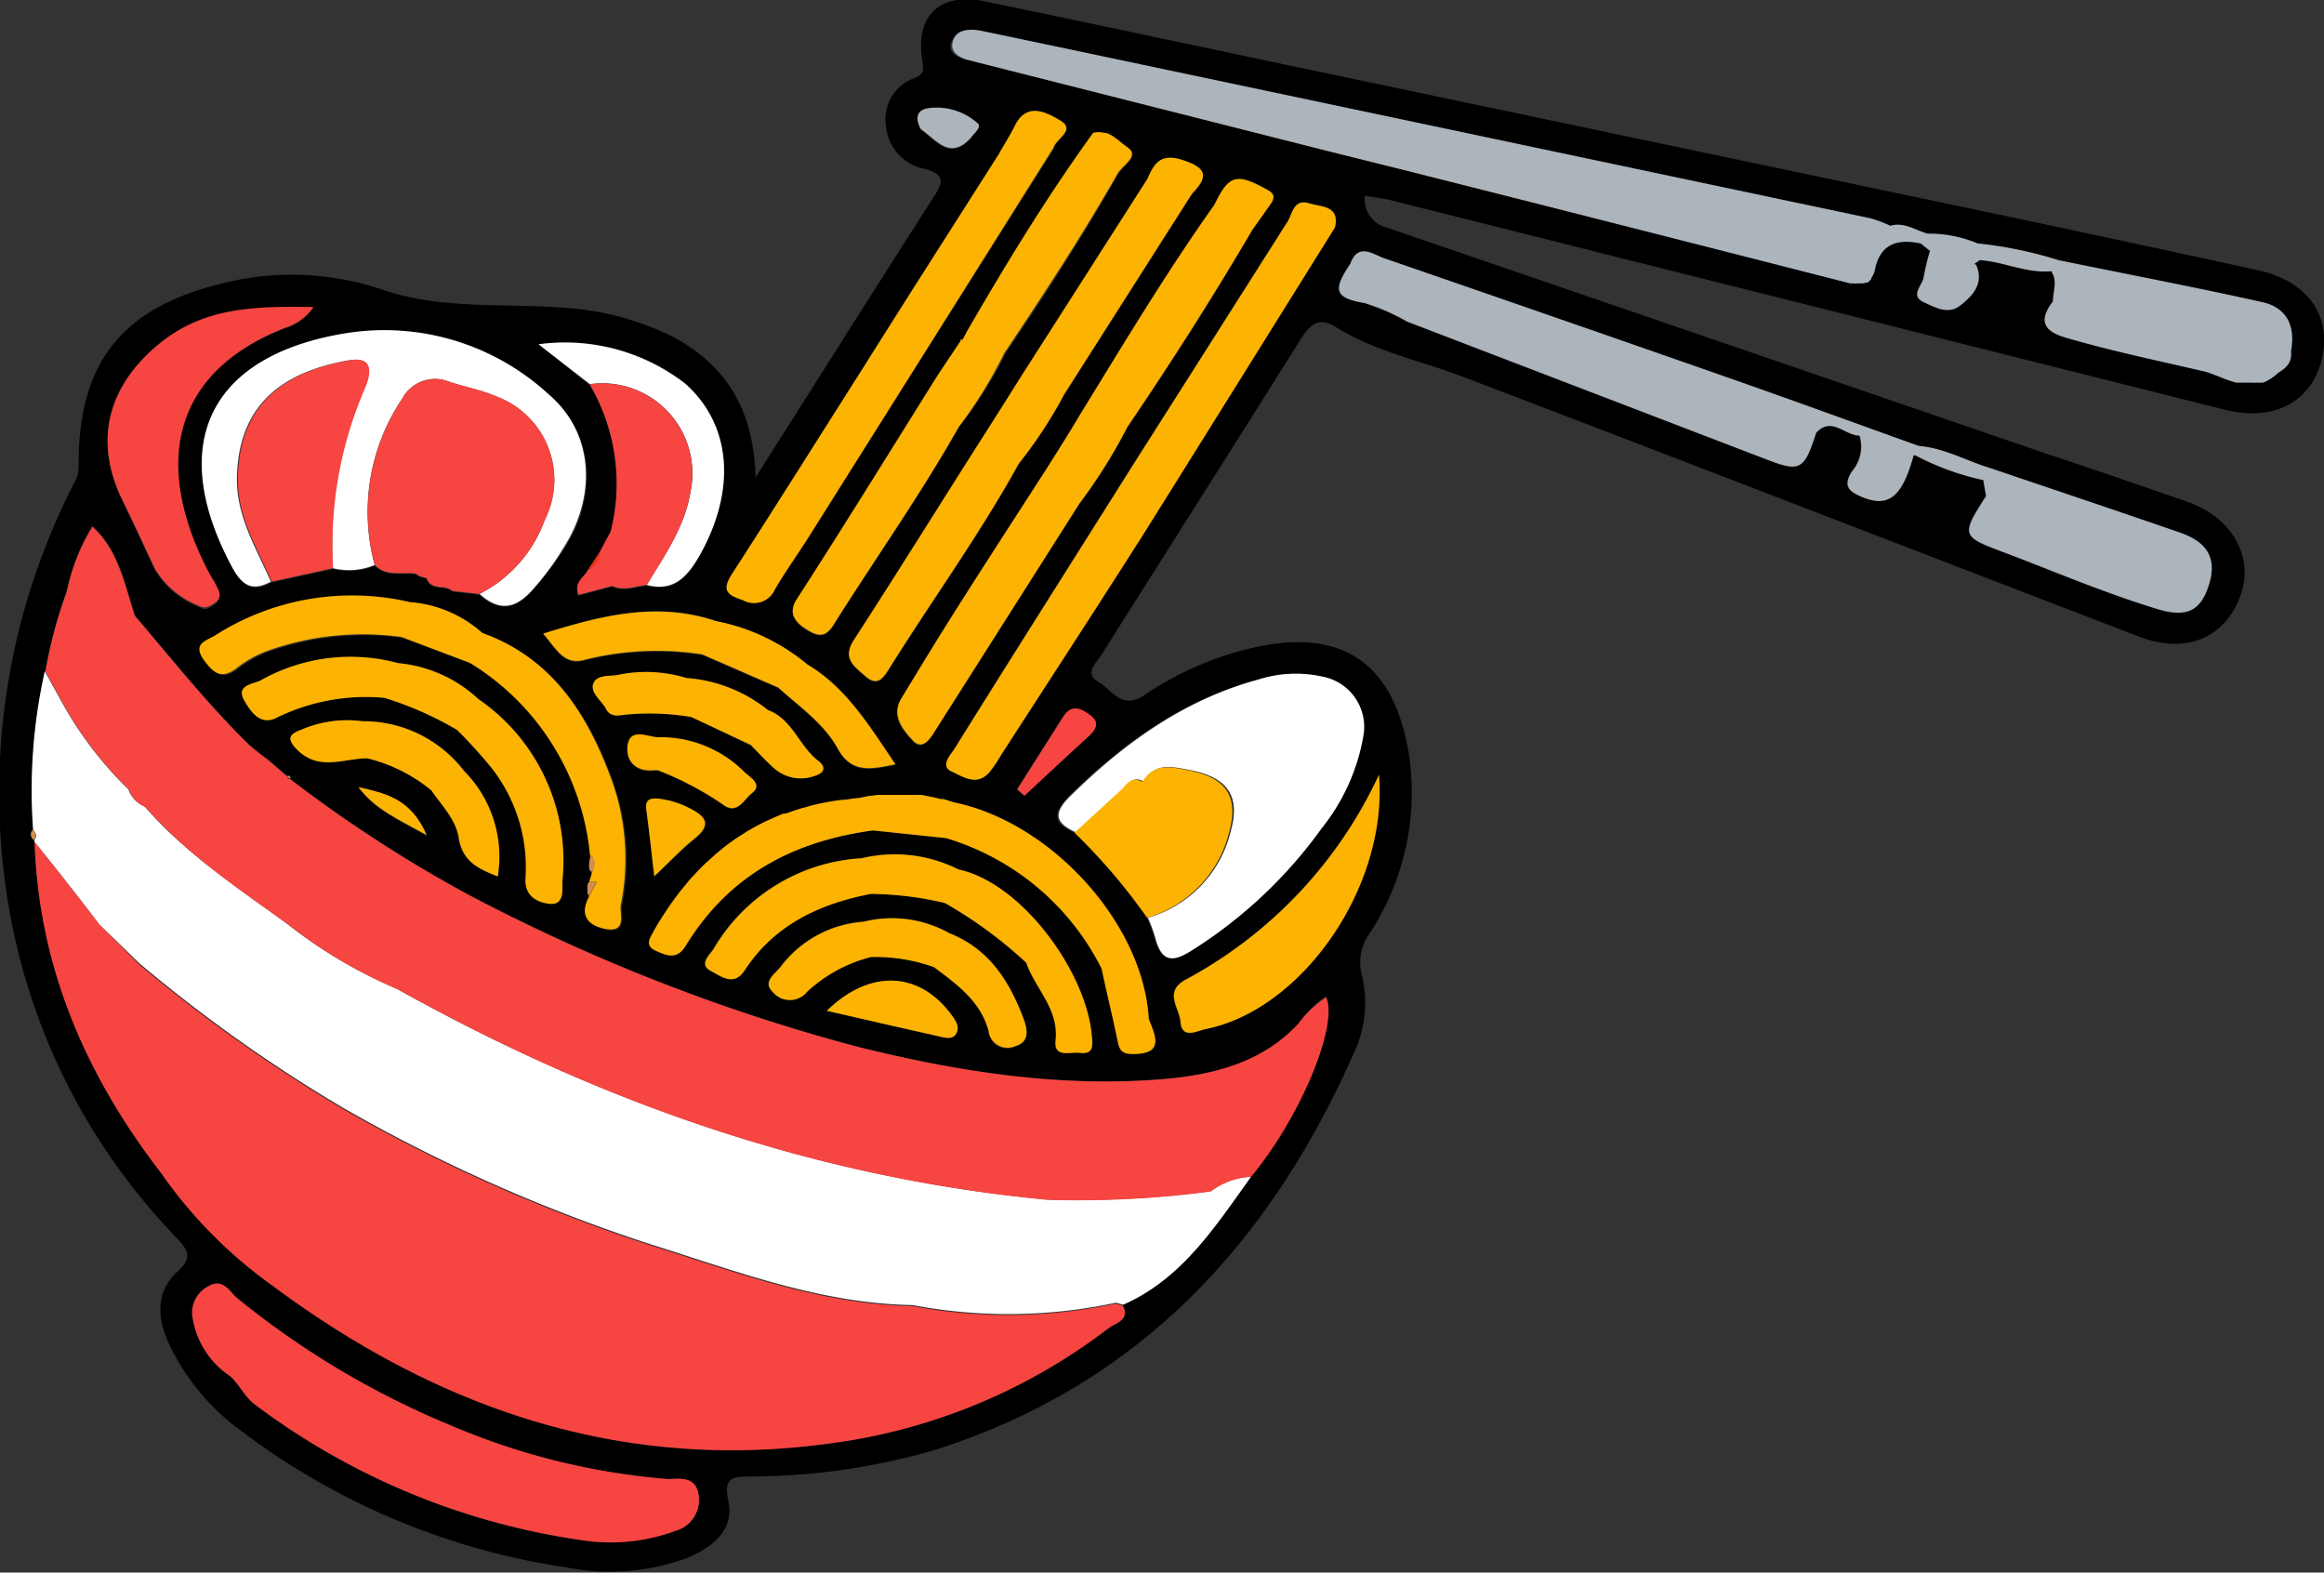 <svg id="Livello_1" data-name="Livello 1" xmlns="http://www.w3.org/2000/svg" viewBox="0 0 145.34 98.34"><rect x="0" y="0" width="145.34" height="98.34" fill="#333333" stroke="none"/><defs><style>.cls-1{fill:#691003;}.cls-2{fill:#f74542;}.cls-3{fill:#fff;}.cls-4{fill:#edab00;}.cls-5{fill:#fdb301;}.cls-6{fill:#acb4bc;}.cls-7{fill:#d08e55;}.cls-8{fill:#f43412;}</style></defs><title>ramen</title><path class="cls-1" d="M924.49,546.3a1.09,1.09,0,0,0,.09.23h0A.62.62,0,0,1,924.49,546.3Zm.29-1.25h0l-.08,0Z" transform="translate(-887.76 -490.47)"/><path d="M1027.87,527.73c.89-2.43-.52-4.92-3.36-5.9s-5.76-2-8.63-2.94q-20.68-7.1-41.37-14.18a1.82,1.82,0,0,1-1.39-2c.6.1,1.13.16,1.65.29l52.13,13.09c3.08.78,5.47-.51,6.08-3.24s-1-4.82-4-5.48q-7.82-1.71-15.63-3.36l-44.73-9.4c-6.43-1.35-12.86-2.73-19.3-4.06-2.78-.57-4.34.91-3.88,3.69.09.58.14.85-.47,1.11a2.71,2.71,0,0,0-1.81,2.94,3,3,0,0,0,2.43,2.74c1.07.3,1.27.66.64,1.64-3.65,5.69-7.26,11.42-11.22,17.66-.11-4.27-1.85-7-5.11-8.77a17.72,17.72,0,0,0-7.15-1.86c-3.7-.27-7.44.12-11.06-1.11a17.69,17.69,0,0,0-10.07-.39c-6.27,1.53-9,5-8.94,11.45a2,2,0,0,1-.27,1,42.38,42.38,0,0,0-4.32,25.1,39.26,39.26,0,0,0,10.67,22.08c.73.79,1.12,1.24.08,2.18-1.35,1.23-1.25,2.91-.52,4.48a14.3,14.3,0,0,0,4.66,5.56,44.46,44.46,0,0,0,20.23,8.44,14,14,0,0,0,7.52-.59c1.57-.66,3-1.75,2.57-3.61-.32-1.53.41-1.46,1.37-1.49a41.33,41.33,0,0,0,11.59-1.67c12.72-4.05,20.89-12.89,26.16-24.79a7.3,7.3,0,0,0,.5-4.91,3.14,3.14,0,0,1,.5-2.6,16.05,16.05,0,0,0,2.48-11c-.9-6-4.3-8.24-10.17-6.76a20.37,20.37,0,0,0-6.43,2.88c-1.4.94-2-.35-2.88-.86s-.07-1.2.24-1.7c4.14-6.56,8.31-13.11,12.43-19.69.58-.92,1.15-1.44,2.19-.79,2.46,1.54,5.29,2.1,7.94,3.11,14.09,5.37,28.14,10.82,42.21,16.22C1024.4,531.43,1026.9,530.4,1027.87,527.73ZM947.29,493c.34-.81,1.08-.69,1.76-.55,4.42.92,8.84,1.86,13.26,2.79l42.37,8.94a8,8,0,0,1,1.2.46c.86-.26,1.56.28,2.33.49a7.78,7.78,0,0,1,3.12.61,25.9,25.9,0,0,1,5.08,1.05c4.24.87,8.5,1.68,12.72,2.62,1.55.34,2.1,1.51,1.81,3.06.18.65-.22,1-.7,1.28a3,3,0,0,1-.52.4l-.1.06-.16.09-.19.07-.11,0-.12,0-.22,0a.69.69,0,0,1-.2,0h-.19l-.29,0-.28,0h-.1l-.15,0-.36-.11-.29-.1-.41-.16-.46-.18-.2-.07-.19-.06c-2.76-.65-5.55-1.22-8.28-2-1.09-.3-2.59-.69-1.27-2.4,0-.63.31-1.29-.11-1.89-1.55.15-3-.61-4.47-.69l-.38.26a.14.14,0,0,1,.17.08c.47,1.15-.23,1.88-1,2.49s-1.6.11-2.29-.2c-.9-.41-.06-1.06,0-1.59a15.26,15.26,0,0,1,.39-1.62l-.57-.46c-1.53-.33-2.62.06-2.9,1.78h0a1.5,1.5,0,0,1-.2.38l0,.07-.08.09,0,0a.83.83,0,0,1-.16.12l-.09,0-.13.05-.13,0h-.21a1.5,1.5,0,0,1-.35,0l-.17,0q-14.08-3.6-28.2-7.16l-4.26-1.06-22.83-5.78C947.48,494.06,947,493.69,947.29,493Zm2.34,45.74c-.79.9-1.67.26-2.37-.06s-.09-1,.16-1.36c3.28-5.26,6.59-10.49,9.9-15.74h0l1.36-2.16q4.77-7.5,9.53-15c.4-.53.38-1.59,1.46-1.25.75.23,1.88.13,1.58,1.49-4,6.41-8,12.83-12,19.22-2.91,4.62-5.89,9.19-8.85,13.77A8.17,8.17,0,0,1,949.63,538.77ZM955.25,522q-4.57,7.2-9.14,14.39c-.32.5-.76,1-1.29.42s-1.38-1.5-.72-2.6c1.15-1.9,2.31-3.8,3.5-5.68,1.85-2.92,3.74-5.82,5.61-8.73.68-1.07,1.36-2.15,2-3.23,2.75-4.47,5.46-9,8.48-13.25.89-1.84,1.36-2,3.19-1,.51.26.65.48.34.93s-.78,1.1-1.16,1.64c-2.45,4.22-5.07,8.32-7.82,12.35A33,33,0,0,1,955.25,522Zm-3.79-2.47c-2.46,4.46-5.46,8.57-8.15,12.89-.37.58-.73,1-1.44.37s-1.46-1.1-.7-2.27c2.8-4.32,5.51-8.69,8.26-13,.7-1.1,1.4-2.2,2.09-3.31l8-12.51c.43-1,.84-1.62,2.22-1.17,1.55.51,1.57,1.06.57,2.09l-8,12.56A28,28,0,0,1,951.46,519.48Zm-.86-6.84a27.44,27.44,0,0,1-2.88,4.52c-2.4,4.26-5.24,8.25-7.84,12.39-.51.82-1,.7-1.67.28s-1.22-1-.61-1.91c3-4.65,5.88-9.32,8.81-14l1.42-2.13,0-.11H948l.25-.47c2.46-4.25,5-8.42,7.9-12.43l0,0a1.24,1.24,0,0,1,.69,0l.14,0a2.3,2.3,0,0,1,.57.32l.19.14.2.17,0,0,.17.13.16.12c.85.55-.28,1.12-.59,1.67C955.5,505.24,953.07,509,950.6,512.64Zm3.08-12.93L938.43,523.9c-.72,1.15-1.52,2.25-2.21,3.43a1.42,1.42,0,0,1-2,.67c-1-.32-1.34-.62-.68-1.64,2.79-4.32,5.52-8.67,8.27-13,1-1.59,2-3.17,3-4.75l5.4-8.48c.33-.59.7-1.16,1-1.76.74-1.56,2-.87,2.81-.39C955.14,498.58,953.85,499.12,953.68,499.71Zm-5.18-.66c-1.32,1.49-2.18.16-3.15-.51-.31-.55-.34-1.14.37-1.29a3.83,3.83,0,0,1,3.16.91C949.19,498.4,948.7,498.78,948.5,499.05Zm-16,30.21a12.65,12.65,0,0,1,5.76,2.72c2.42,1.48,3.83,3.8,5.51,6.28-1.63.34-2.77.55-3.62-1s-2.39-2.61-3.71-3.8l-4.75-2.07a18.54,18.54,0,0,0-7.34.33c-1.32.39-1.8-.7-2.61-1.63C925.39,528.91,928.85,528.07,932.49,529.26Zm-7.89,16.38c.07-.2.13-.4.18-.59l-.07-.06a.63.63,0,0,1-.11-.13.16.16,0,0,1,0-.07l0-.08a.37.37,0,0,1,0-.18.59.59,0,0,1,0-.13,1.46,1.46,0,0,1,.05-.2c0-.08,0-.15.08-.22a15.87,15.87,0,0,0-7.53-12.06l-4.27-1.61a17.77,17.77,0,0,0-8.21.81,7.15,7.15,0,0,0-2.07,1.12c-1,.79-1.51.28-2.09-.51-.69-1,.14-1.17.68-1.49a15.93,15.93,0,0,1,12.22-2.11,7.63,7.63,0,0,1,4.53,1.93c4.36,1.56,6.58,5.09,8.06,9.12a14.5,14.5,0,0,1,.6,7.89c-.1.53.38,1.76-1,1.48-1.16-.24-1.57-.91-1-2a1.09,1.09,0,0,1-.09-.23.59.59,0,0,1,0-.13.38.38,0,0,1,0-.15.22.22,0,0,1,0-.08.78.78,0,0,1,0-.14h0A1,1,0,0,1,924.6,545.64Zm-9.87-5.79a10,10,0,0,0-4-2c-1.47,0-3,.82-4.37-.52-.7-.69-.52-1,.25-1.27a7.17,7.17,0,0,1,3.8-.53,7.94,7.94,0,0,1,6.37,3.11,7.6,7.6,0,0,1,2.06,6.59c-1.19-.48-2.19-.92-2.43-2.39C916.28,541.71,915.37,540.83,914.73,539.85Zm-.29,2.84c-1.79-1-3.25-1.63-4.26-3C911.8,540.07,913.45,540.37,914.44,542.69Zm4-4.3a29.12,29.12,0,0,0-2.12-2.33,21.47,21.47,0,0,0-4.53-2,12.66,12.66,0,0,0-6.66,1.2c-1.07.6-1.67-.28-2.09-1-.6-1,.52-1.05,1-1.29a11.44,11.44,0,0,1,8.61-1.08,8.47,8.47,0,0,1,5,2.24,12.26,12.26,0,0,1,5.27,11.31c0,.56.15,1.51-.7,1.45s-1.71-.44-1.61-1.63A10.12,10.12,0,0,0,918.46,538.39Zm9.72,2.72c-.09-.64.23-.75.75-.7a5.63,5.63,0,0,1,2.11.68c.92.51,1.14,1,.19,1.79s-1.59,1.48-2.55,2.38C928.5,543.76,928.36,542.43,928.18,541.11Zm.7-2.48h-.19c-1.2.13-1.84-.63-1.67-1.61s1.13-.54,1.8-.45a7.42,7.42,0,0,1,5.52,2.2c.31.29,1.16.73.44,1.29-.49.37-.92,1.41-1.84.68A20.11,20.11,0,0,0,928.88,538.63Zm5.81-1.6L931,535.31a15.63,15.63,0,0,0-4.21-.14c-.43.07-.89.11-1.13-.37s-1-1-.8-1.57,1-.47,1.47-.54a8.6,8.6,0,0,1,4.36.18,9.19,9.19,0,0,1,5.09,2c1.55.57,1.95,2.27,3.17,3.19.52.4.24.73-.3.88a2.52,2.52,0,0,1-2.57-.53C935.62,538,935.17,537.51,934.69,537Zm-4-22.56c2.85,2.6,3.12,6.64.82,10.71-.75,1.33-1.58,2.31-3.29,1.87-.72.07-1.43.4-2.16.06l-2.12.56c-.3-.83.37-1.09.58-1.54h0l.76-1.16.68-1.26a12.26,12.26,0,0,0-1.31-9.21L921.44,512A12.27,12.27,0,0,1,930.68,514.47Zm-21.12-3.18a15.15,15.15,0,0,1,12.56,3.83c2.59,2.2,3,5.69,1.39,8.83a17.86,17.86,0,0,1-2.37,3.31c-1.1,1.29-2.13,1.48-3.39.35l-1.7-.19c-.45-.43-1.34,0-1.61-.8l-.41-.12-.3-.17c-.86-.11-1.81.21-2.53-.53a4.18,4.18,0,0,1-2.61.2l-3.83.84c-1.16.63-1.79.27-2.43-.91C898.2,518.24,900.91,512.65,909.56,511.29Zm-12,.77c2.81-2.38,6-2.45,9.76-2.39a3.31,3.31,0,0,1-1.76,1.29c-7.09,2.77-8.28,8.53-4.85,15.19.17.33.39.64.56,1s.34.7,0,1-.66.46-1,.26a5.59,5.59,0,0,1-2.81-2.33c-.68-1.45-1.35-2.91-2.06-4.36C893.61,518,894.48,514.71,897.59,512.06ZM930,586.2a11.65,11.65,0,0,1-5.87.58,44.43,44.43,0,0,1-20.4-8.46c-.68-.5-1-1.28-1.57-1.79a5.4,5.4,0,0,1-2.34-3.57,1.84,1.84,0,0,1,.88-2c.93-.6,1.32.13,1.82.63a53.56,53.56,0,0,0,13.53,8.06,43.21,43.21,0,0,0,13.47,3.31c.71,0,1.75-.23,1.93,1A2,2,0,0,1,930,586.2Zm40.67-33.45c.79,1.88-1.67,7.72-4.71,11.31-2.24,3.11-4.32,6.39-8,8,.53,1-.45,1.14-.88,1.47a36.34,36.34,0,0,1-17.3,7.18c-13.06,1.83-24.58-2.13-34.94-9.83a29,29,0,0,1-7-7.07c-4.72-6.12-7.66-12.91-7.91-20.73V543a.41.41,0,0,1-.08-.63,34.09,34.09,0,0,1,.73-9.92,29.26,29.26,0,0,1,1.34-5,12.71,12.71,0,0,1,1.6-4.06.61.61,0,0,0-.05-.12.62.62,0,0,1,.09.12c1.64,1.49,2,3.61,2.65,5.57,2.35,2.76,4.6,5.59,7.19,8.12l.59.48.57.43,1.22,1.05h.15l0,.15a84,84,0,0,0,11.26,7.29,116.15,116.15,0,0,0,24.15,9.43c6.45,1.61,13,2.63,19.65,2,3-.31,5.83-1.1,8-3.43A6.64,6.64,0,0,1,970.7,552.75Zm-24.53-1.81a10.78,10.78,0,0,0-3.94-.63,9.15,9.15,0,0,0-4,2.18,1.38,1.38,0,0,1-2.14,0c-.66-.63.14-1.12.47-1.54a7.13,7.13,0,0,1,5.21-2.85,7.35,7.35,0,0,1,5.37.72c2.52,1,3.79,3.06,4.67,5.44.24.63.38,1.41-.53,1.67a1.18,1.18,0,0,1-1.67-.93C949.1,553.09,947.62,552,946.17,550.94Zm1.39,4.17c-.23.43-.78.23-1.2.14-2.2-.49-4.4-1-6.89-1.57,2.7-2.63,5.71-2.44,7.69.11C947.48,554.21,947.82,554.65,947.56,555.11Zm4.38-4.44a27.33,27.33,0,0,0-5.08-3.73,20.83,20.83,0,0,0-4.65-.57c-3.2.63-6,1.92-7.87,4.77-.68,1.05-1.48.38-2.1.06-.81-.41-.11-1,.14-1.37a11.49,11.49,0,0,1,9.27-5.69,8.86,8.86,0,0,1,6.05.7h0c3.94.83,8,6.39,8.34,10.38.05.59.13,1.21-.75,1.09-.58-.08-1.64.35-1.52-.77C954,553.56,952.5,552.31,951.94,550.67Zm11.23,4.15c-.58.12-1.49.67-1.58-.47-.06-.84-1.06-1.84.29-2.6A27.82,27.82,0,0,0,974,538.92C974.57,545.94,969.19,553.61,963.17,554.82Zm-8.59-14.52c3.4-3.35,7.17-6.07,11.84-7.33a7.66,7.66,0,0,1,4-.16,3.2,3.2,0,0,1,2.51,3.73,12.66,12.66,0,0,1-2.53,5.71,29,29,0,0,1-8,7.57c-1.24.81-2,.94-2.43-.75a10.33,10.33,0,0,0-.45-1.21,37.2,37.2,0,0,0-4.54-5.32C953.74,542,953.46,541.41,954.58,540.3Zm-.32-5c.54-.84,1.13-.53,1.72-.09s.32.89-.15,1.32c-1.34,1.21-2.66,2.46-4,3.7l-.45-.4Zm5.35,18.93c.46,1.1.94,2.17-1,2.15-.68,0-.81-.28-.92-.83-.31-1.51-.68-3-1-4.51a16,16,0,0,0-9.73-8.16l-4.57-.48c-5,.68-9,2.8-11.7,7.2-.55.91-1.19.64-1.89.32s-.35-.8-.12-1.22.54-.91.83-1.34l.22-.33,0,0,.29-.4.29-.39.3-.36.29-.36.5-.54.26-.27c.12-.12.23-.23.35-.33l.35-.32.27-.24.45-.37.3-.23.3-.21c.13-.1.26-.18.4-.27l.29-.18a1.37,1.37,0,0,1,.2-.13l.3-.17c.16-.09.32-.18.49-.26l.22-.12.55-.25.19-.08a4.71,4.71,0,0,1,.52-.21l.12,0,.54-.19.41-.13.38-.1.23-.07a17.23,17.23,0,0,1,1.82-.35c.32,0,.66-.09,1-.12s.52-.1.78-.13l.6-.07.3,0,.49,0h.37l.43,0,.43,0,.3,0,.39,0,.35.07h0l.35.07a4.21,4.21,0,0,1,.48.12l.19,0a1.39,1.39,0,0,1,.19.06l.45.14C953.54,541.94,959.28,548.3,959.61,554.23Zm63.19-25.64c-3.32-1-6.49-2.36-9.71-3.58-2.69-1-2.68-1.07-1.12-3.52l-.17-1a16.61,16.61,0,0,1-4.26-1.55l-.1,0c-.72,2.62-1.57,3.29-3.22,2.61-.81-.34-1.23-.68-.63-1.61a2.37,2.37,0,0,0,.47-2.23c-.92,0-1.75-1.23-2.72-.17-.74,2.31-1,2.47-3.07,1.67l-22.51-8.63a13,13,0,0,0-2.66-1.16c-1.87-.32-2-.8-.89-2.45.5-1.37,1.45-.57,2.14-.34Q985,510.3,995.58,514c4.07,1.42,8.13,2.91,12.19,4.36,1.6.13,3,.95,4.48,1.39,3.93,1.33,7.85,2.65,11.77,4,1.34.46,2.32,1.21,2,2.85C1025.54,528.61,1024.64,529.12,1022.8,528.59Z" transform="translate(-887.76 -490.47)"/><path class="cls-2" d="M957.07,573.54a36.34,36.34,0,0,1-17.3,7.18c-13.06,1.83-24.58-2.13-34.94-9.83a29,29,0,0,1-7-7.07c-4.72-6.12-7.66-12.91-7.91-20.73q2.05,2.6,4.09,5.21l2.46,2.49a94.23,94.23,0,0,0,12.69,9h0a102,102,0,0,0,19.29,8.56c5.34,1.68,10.62,3.7,16.35,3.79h0a32.1,32.1,0,0,0,12.73-.15l.44.13C958.48,573,957.5,573.21,957.07,573.54Z" transform="translate(-887.76 -490.47)"/><path class="cls-2" d="M930,586.2a11.65,11.65,0,0,1-5.87.58,44.43,44.43,0,0,1-20.4-8.46c-.68-.5-1-1.28-1.57-1.79a5.4,5.4,0,0,1-2.34-3.57,1.84,1.84,0,0,1,.88-2c.93-.6,1.32.13,1.82.63a53.56,53.56,0,0,0,13.53,8.06,43.21,43.21,0,0,0,13.47,3.31c.71,0,1.75-.23,1.93,1A2,2,0,0,1,930,586.2Z" transform="translate(-887.76 -490.47)"/><path class="cls-3" d="M970.43,542.25a29,29,0,0,1-8,7.57c-1.24.81-2,.94-2.43-.75a10.33,10.33,0,0,0-.45-1.21,7.44,7.44,0,0,0,5.19-5.45c.6-2.15-.21-3.3-2.44-3.76-1.11-.2-2.26-.58-3,.67l-.05,0c-.57-.3-.89.06-1.2.45l-3,2.75c-1.22-.56-1.5-1.13-.38-2.24,3.4-3.35,7.17-6.07,11.84-7.33a7.66,7.66,0,0,1,4-.16,3.2,3.2,0,0,1,2.51,3.73A12.66,12.66,0,0,1,970.43,542.25Z" transform="translate(-887.76 -490.47)"/><path class="cls-3" d="M921.14,527.26c-1.1,1.29-2.13,1.48-3.39.35a8.35,8.35,0,0,0,4.07-4.62,5.56,5.56,0,0,0-3-7.72c-1-.43-2-.6-3-.94a2.32,2.32,0,0,0-2.9,1.06,12.68,12.68,0,0,0-1.73,10.41,4.18,4.18,0,0,1-2.61.2,24.67,24.67,0,0,1,2-11.37c.44-1,.38-1.86-1-1.63-3.84.68-6.86,2.5-7,7.23-.08,2.48,1.19,4.49,2.12,6.61-1.16.63-1.79.27-2.43-.91-4.13-7.69-1.42-13.28,7.23-14.64a15.15,15.15,0,0,1,12.56,3.83c2.59,2.2,3,5.69,1.39,8.83A17.86,17.86,0,0,1,921.14,527.26Z" transform="translate(-887.76 -490.47)"/><path class="cls-4" d="M1005,507.52h0l-.12-.11Z" transform="translate(-887.76 -490.47)"/><path class="cls-2" d="M917.75,527.61l-1.7-.19c-.45-.43-1.34,0-1.61-.8l-.41-.12-.3-.17c-.86-.11-1.81.21-2.53-.53a12.68,12.68,0,0,1,1.73-10.41,2.32,2.32,0,0,1,2.9-1.06c1,.34,2,.51,3,.94a5.56,5.56,0,0,1,3,7.72A8.35,8.35,0,0,1,917.75,527.61Z" transform="translate(-887.76 -490.47)"/><path class="cls-2" d="M901.26,528.11c-.3.23-.66.46-1,.26a5.59,5.59,0,0,1-2.81-2.33c-.68-1.45-1.35-2.91-2.06-4.36-1.76-3.64-.89-7,2.22-9.62,2.81-2.38,6-2.45,9.76-2.39a3.31,3.31,0,0,1-1.76,1.29c-7.09,2.77-8.28,8.53-4.85,15.19.17.33.39.64.56,1S901.64,527.81,901.26,528.11Z" transform="translate(-887.76 -490.47)"/><path class="cls-2" d="M908.59,526l-3.83.84c-.93-2.12-2.2-4.13-2.12-6.61.14-4.73,3.16-6.55,7-7.23,1.34-.23,1.4.61,1,1.63A24.67,24.67,0,0,0,908.59,526Z" transform="translate(-887.76 -490.47)"/><path class="cls-5" d="M963.17,554.82c-.58.12-1.49.67-1.58-.47-.06-.84-1.06-1.84.29-2.6A27.82,27.82,0,0,0,974,538.92C974.57,545.94,969.19,553.61,963.17,554.82Z" transform="translate(-887.76 -490.47)"/><path class="cls-6" d="M1022.8,528.59c-3.32-1-6.49-2.36-9.71-3.58-2.69-1-2.68-1.07-1.12-3.52l-.17-1a16.61,16.61,0,0,1-4.26-1.55l-.1,0c-.72,2.62-1.57,3.29-3.22,2.61-.81-.34-1.23-.68-.63-1.61a2.37,2.37,0,0,0,.47-2.23c-.92,0-1.75-1.23-2.72-.17-.74,2.31-1,2.47-3.07,1.67l-22.51-8.63a13,13,0,0,0-2.66-1.16c-1.87-.32-2-.8-.89-2.45.5-1.37,1.45-.57,2.14-.34Q985,510.3,995.58,514c4.07,1.42,8.13,2.91,12.19,4.36,1.6.13,3,.95,4.48,1.39,3.93,1.33,7.85,2.65,11.77,4,1.34.46,2.32,1.21,2,2.85C1025.54,528.61,1024.64,529.12,1022.8,528.59Z" transform="translate(-887.76 -490.47)"/><path class="cls-5" d="M925.59,548.55c-1.16-.24-1.57-.91-1-2h0c.16-.31.33-.62.5-.93l-.49,0c.07-.2.13-.4.18-.59h0c.14-.37.28-.75-.12-1.06a15.87,15.87,0,0,0-7.53-12.06l-4.27-1.61a17.77,17.77,0,0,0-8.21.81,7.15,7.15,0,0,0-2.07,1.12c-1,.79-1.51.28-2.09-.51-.69-1,.14-1.17.68-1.49a15.93,15.93,0,0,1,12.22-2.11,7.63,7.63,0,0,1,4.53,1.93c4.36,1.56,6.58,5.09,8.06,9.12a14.5,14.5,0,0,1,.6,7.89C926.49,547.6,927,548.83,925.59,548.55Z" transform="translate(-887.76 -490.47)"/><path class="cls-3" d="M928.21,527.05c1.1-1.84,2.36-3.59,2.73-5.79a5.64,5.64,0,0,0-6.29-6.77L921.44,512a12.27,12.27,0,0,1,9.24,2.52c2.85,2.6,3.12,6.64.82,10.71C930.75,526.51,929.92,527.49,928.21,527.05Z" transform="translate(-887.76 -490.47)"/><path class="cls-2" d="M928.21,527.05c-.72.07-1.43.4-2.16.06l-2.12.56c-.3-.83.37-1.09.58-1.54h0a1.43,1.43,0,0,0,.76-1.16l.68-1.26a12.26,12.26,0,0,0-1.31-9.21,5.64,5.64,0,0,1,6.29,6.77C930.57,523.46,929.31,525.21,928.21,527.05Z" transform="translate(-887.76 -490.47)"/><path class="cls-5" d="M951.46,519.48c-2.46,4.46-5.46,8.57-8.15,12.89-.37.58-.73,1-1.44.37s-1.46-1.1-.7-2.27c2.8-4.32,5.51-8.69,8.26-13,.7-1.1,1.4-2.2,2.09-3.31l8-12.51c.43-1,.84-1.62,2.22-1.17,1.55.51,1.57,1.06.57,2.09l-8,12.56A28,28,0,0,1,951.46,519.48Z" transform="translate(-887.76 -490.47)"/><path class="cls-5" d="M947.72,517.16c-2.4,4.26-5.24,8.25-7.84,12.39-.51.82-1,.7-1.67.28s-1.22-1-.61-1.91c3-4.65,5.88-9.32,8.81-14l1.42-2.13c.09,0,.14,0,.14-.11l.25-.47c2.46-4.25,5-8.42,7.9-12.43l0,0a1.24,1.24,0,0,1,.69,0l.14,0a2.3,2.3,0,0,1,.57.32l.19.14.2.17,0,0,.17.13.16.12c.85.55-.28,1.12-.59,1.67-2.2,3.85-4.63,7.56-7.1,11.25A27.44,27.44,0,0,1,947.72,517.16Z" transform="translate(-887.76 -490.47)"/><path class="cls-5" d="M922.24,547c-.79-.05-1.71-.44-1.61-1.63a10.12,10.12,0,0,0-2.17-6.93,29.12,29.12,0,0,0-2.12-2.33,21.47,21.47,0,0,0-4.53-2,12.66,12.66,0,0,0-6.66,1.2c-1.07.6-1.67-.28-2.09-1-.6-1,.52-1.05,1-1.29a11.44,11.44,0,0,1,8.61-1.08,8.47,8.47,0,0,1,5,2.24,12.26,12.26,0,0,1,5.27,11.31C922.9,546.06,923.09,547,922.24,547Z" transform="translate(-887.76 -490.47)"/><path class="cls-5" d="M938.43,523.9c-.72,1.15-1.52,2.25-2.21,3.43a1.42,1.42,0,0,1-2,.67c-1-.32-1.34-.62-.68-1.64,2.79-4.32,5.52-8.67,8.27-13,1-1.59,2-3.17,3-4.75l5.4-8.48c.33-.59.7-1.16,1-1.76.74-1.56,2-.87,2.81-.39,1.08.6-.21,1.14-.38,1.73Z" transform="translate(-887.76 -490.47)"/><path class="cls-5" d="M955.3,556.31c-.58-.08-1.64.35-1.52-.77.21-2-1.28-3.23-1.84-4.87a27.33,27.33,0,0,0-5.08-3.73,20.83,20.83,0,0,0-4.65-.57c-3.2.63-6,1.92-7.87,4.77-.68,1.05-1.48.38-2.1.06-.81-.41-.11-1,.14-1.37a11.49,11.49,0,0,1,9.27-5.69,8.86,8.86,0,0,1,6.05.7h0c3.94.83,8,6.39,8.34,10.38C956.1,555.81,956.18,556.43,955.3,556.31Z" transform="translate(-887.76 -490.47)"/><path class="cls-5" d="M951.26,555.88a1.18,1.18,0,0,1-1.67-.93c-.49-1.86-2-2.93-3.42-4a10.78,10.78,0,0,0-3.94-.63,9.15,9.15,0,0,0-4,2.18,1.38,1.38,0,0,1-2.14,0c-.66-.63.14-1.12.47-1.54a7.13,7.13,0,0,1,5.21-2.85,7.35,7.35,0,0,1,5.37.72c2.52,1,3.79,3.06,4.67,5.44C952,554.84,952.17,555.62,951.26,555.88Z" transform="translate(-887.76 -490.47)"/><path class="cls-5" d="M943.76,538.26c-1.63.34-2.77.55-3.62-1s-2.39-2.61-3.71-3.8l-4.75-2.07a18.54,18.54,0,0,0-7.34.33c-1.32.39-1.8-.7-2.61-1.63,3.66-1.14,7.12-2,10.76-.79a12.65,12.65,0,0,1,5.76,2.72C940.67,533.46,942.08,535.78,943.76,538.26Z" transform="translate(-887.76 -490.47)"/><path class="cls-5" d="M947.56,555.11c-.23.43-.78.23-1.2.14-2.2-.49-4.4-1-6.89-1.57,2.7-2.63,5.71-2.44,7.69.11C947.48,554.21,947.82,554.65,947.56,555.11Z" transform="translate(-887.76 -490.47)"/><path class="cls-5" d="M918.89,545.28c-1.19-.48-2.19-.92-2.43-2.39-.18-1.18-1.09-2.06-1.73-3a10,10,0,0,0-4-2c-1.47,0-3,.82-4.37-.52-.7-.69-.52-1,.25-1.27a7.17,7.17,0,0,1,3.8-.53,7.94,7.94,0,0,1,6.37,3.11A7.6,7.6,0,0,1,918.89,545.28Z" transform="translate(-887.76 -490.47)"/><path class="cls-3" d="M966,564.06c-2.24,3.11-4.32,6.39-8,8l-.44-.13a32.1,32.1,0,0,1-12.73.15h0c-5.73-.09-11-2.11-16.35-3.79a102,102,0,0,1-19.29-8.56h0a94.23,94.23,0,0,1-12.69-9L894,548.3q-2-2.61-4.09-5.21V543c.19-.23.11-.44-.08-.63a34.09,34.09,0,0,1,.73-9.92l1.11,2a23.18,23.18,0,0,0,4.12,5.38,1.82,1.82,0,0,0,1,1.07l.08.07h0c2.55,2.92,5.75,5,8.86,7.28a30.18,30.18,0,0,0,6.86,4.06c12.67,7.06,26.1,11.8,40.62,13.17a62.59,62.59,0,0,0,10.24-.52A4.55,4.55,0,0,1,966,564.06Z" transform="translate(-887.76 -490.47)"/><path class="cls-5" d="M931.23,542.88c-.85.67-1.59,1.48-2.55,2.38-.18-1.5-.32-2.83-.5-4.15-.09-.64.23-.75.75-.7a5.63,5.63,0,0,1,2.11.68C932,541.6,932.18,542.11,931.23,542.88Z" transform="translate(-887.76 -490.47)"/><path class="cls-5" d="M938.69,539a2.52,2.52,0,0,1-2.57-.53c-.5-.45-1-1-1.43-1.43L931,535.31a15.63,15.63,0,0,0-4.21-.14c-.43.07-.89.11-1.13-.37s-1-1-.8-1.57,1-.47,1.47-.54a8.6,8.6,0,0,1,4.36.18,9.19,9.19,0,0,1,5.09,2c1.55.57,1.95,2.27,3.17,3.19C939.51,538.51,939.23,538.84,938.69,539Z" transform="translate(-887.76 -490.47)"/><path class="cls-2" d="M955.83,536.53c-1.34,1.21-2.66,2.46-4,3.7l-.45-.4,2.87-4.53c.54-.84,1.13-.53,1.72-.09S956.3,536.1,955.83,536.53Z" transform="translate(-887.76 -490.47)"/><path class="cls-5" d="M958.57,556.38c-.68,0-.81-.28-.92-.83-.31-1.51-.68-3-1-4.51a16,16,0,0,0-9.73-8.16l-4.57-.48c-5,.68-9,2.8-11.7,7.2-.55.91-1.19.64-1.89.32s-.35-.8-.12-1.22.54-.91.83-1.34l.22-.33,0,0,.29-.4.29-.39.3-.36.29-.36.5-.54.26-.27c.12-.12.23-.23.35-.33l.35-.32.27-.24.45-.37.3-.23.3-.21c.13-.1.26-.18.4-.27l.29-.18a1.37,1.37,0,0,1,.2-.13l.3-.17c.16-.09.32-.18.49-.26l.22-.12.55-.25.19-.08a4.71,4.71,0,0,1,.52-.21l.12,0,.54-.19.41-.13.38-.1.23-.07a17.23,17.23,0,0,1,1.82-.35c.32,0,.65-.08,1-.11s.52-.1.78-.14l.6-.07.3,0,.49,0h.37l.43,0,.43,0,.3,0,.39,0,.35.07h0l.35.07a4.21,4.21,0,0,1,.48.12l.19,0a1.39,1.39,0,0,1,.19.06l.45.14c6.13,1.25,11.87,7.61,12.2,13.54C960.07,555.33,960.55,556.4,958.57,556.38Z" transform="translate(-887.76 -490.47)"/><path class="cls-5" d="M958.27,517.16a33,33,0,0,1-3,4.79q-4.57,7.2-9.14,14.39c-.32.5-.76,1-1.29.42s-1.38-1.5-.72-2.6c1.15-1.9,2.31-3.8,3.5-5.68,1.85-2.92,3.74-5.82,5.61-8.73.68-1.07,1.36-2.15,2-3.23,2.75-4.47,5.46-9,8.48-13.25.89-1.84,1.36-2,3.19-1,.51.26.65.48.34.93s-.78,1.1-1.16,1.64C963.64,509,961,513.13,958.27,517.16Z" transform="translate(-887.76 -490.47)"/><path class="cls-6" d="M1030.24,513.78a3,3,0,0,1-.52.4l-.1.06-.16.09-.19.07-.11,0-.12,0-.22,0a.69.69,0,0,1-.2,0h-.19l-.29,0-.28,0h-.1l-.15,0-.36-.11-.29-.1-.41-.16-.46-.18-.2-.07-.19-.06c-2.76-.65-5.55-1.22-8.28-2-1.09-.3-2.59-.69-1.27-2.4,0-.63.31-1.29-.11-1.89-1.55.15-3-.61-4.47-.69l-.38.26a.14.14,0,0,1,.17.08c.47,1.15-.23,1.88-1,2.49s-1.6.11-2.29-.2c-.9-.41-.06-1.06,0-1.59a15.26,15.26,0,0,1,.39-1.62l-.57-.46c-1.53-.33-2.62.06-2.9,1.78l-.13-.11.12.11a1.5,1.5,0,0,1-.2.38l0,.07-.08.09,0,0a.83.83,0,0,1-.16.12l-.09,0-.13.05-.13,0h-.21a1.5,1.5,0,0,1-.35,0l-.17,0q-14.08-3.6-28.2-7.16l-4.26-1.06-22.83-5.78c-.59-.21-1.05-.58-.78-1.24s1.08-.69,1.76-.55c4.42.92,8.84,1.86,13.26,2.79l42.37,8.94a8,8,0,0,1,1.2.46c.86-.26,1.56.28,2.33.49a7.78,7.78,0,0,1,3.12.61,25.9,25.9,0,0,1,5.08,1.05c4.24.87,8.5,1.68,12.72,2.62,1.55.34,2.1,1.51,1.81,3.06C1031.12,513.15,1030.72,513.49,1030.24,513.78Z" transform="translate(-887.76 -490.47)"/><path class="cls-5" d="M950.36,537.69a8.17,8.17,0,0,1-.73,1.08c-.79.9-1.67.26-2.37-.06s-.09-1,.16-1.36c3.28-5.26,6.59-10.49,9.9-15.74h0l1.36-2.16q4.77-7.5,9.53-15c.4-.53.38-1.59,1.46-1.25.75.23,1.88.13,1.58,1.49-4,6.41-8,12.83-12,19.22C956.3,528.54,953.32,533.11,950.36,537.69Z" transform="translate(-887.76 -490.47)"/><path class="cls-5" d="M914.44,542.69c-1.79-1-3.25-1.63-4.26-3C911.8,540.07,913.45,540.37,914.44,542.69Z" transform="translate(-887.76 -490.47)"/><path class="cls-5" d="M934.78,540.07c-.49.37-.92,1.41-1.84.68a20.11,20.11,0,0,0-4.06-2.12h-.19c-1.2.13-1.84-.63-1.67-1.61s1.13-.54,1.8-.45a7.42,7.42,0,0,1,5.52,2.2C934.65,539.07,935.5,539.51,934.78,540.07Z" transform="translate(-887.76 -490.47)"/><path class="cls-7" d="M1005,507.52h0l-.12-.11Z" transform="translate(-887.76 -490.47)"/><path class="cls-6" d="M948.5,499.05c-1.32,1.49-2.18.16-3.15-.51-.31-.55-.34-1.14.37-1.29a3.83,3.83,0,0,1,3.16.91C949.19,498.4,948.7,498.78,948.5,499.05Z" transform="translate(-887.76 -490.47)"/><path class="cls-7" d="M924.59,546.52h0a1.09,1.09,0,0,1-.09-.23.59.59,0,0,1,0-.13.38.38,0,0,1,0-.15.22.22,0,0,1,0-.08.78.78,0,0,1,0-.14h0a1,1,0,0,1,.07-.15l.49,0C924.92,545.9,924.75,546.21,924.59,546.52Z" transform="translate(-887.76 -490.47)"/><path class="cls-7" d="M924.79,545h0l-.07-.06a.63.63,0,0,1-.11-.13.16.16,0,0,1,0-.07l0-.08a.37.37,0,0,1,0-.18.59.59,0,0,1,0-.13,1.46,1.46,0,0,1,.05-.2c0-.08,0-.15.08-.22C925.07,544.29,924.93,544.67,924.79,545Z" transform="translate(-887.76 -490.47)"/><path class="cls-8" d="M924.52,526.12l.76-1.16A1.43,1.43,0,0,1,924.52,526.12Z" transform="translate(-887.76 -490.47)"/><path class="cls-7" d="M889.88,543a.41.41,0,0,1-.08-.63C890,542.54,890.07,542.75,889.88,543Z" transform="translate(-887.76 -490.47)"/><path class="cls-8" d="M893.51,523.33h0a.61.61,0,0,0-.05-.12A.62.62,0,0,1,893.51,523.33Z" transform="translate(-887.76 -490.47)"/><polygon class="cls-7" points="18.16 48.66 18.02 48.64 17.97 48.51 18.12 48.52 18.16 48.66"/><path class="cls-4" d="M947.83,511.81l0-.11H948C948,511.79,947.92,511.82,947.83,511.81Z" transform="translate(-887.76 -490.47)"/><path class="cls-2" d="M966,564.06a4.55,4.55,0,0,0-2.51.92,62.59,62.59,0,0,1-10.24.52c-14.52-1.37-28-6.11-40.62-13.17a30.18,30.18,0,0,1-6.86-4.06c-3.11-2.23-6.31-4.36-8.86-7.28h0l-.08-.07a1.82,1.82,0,0,1-1-1.07,23.18,23.18,0,0,1-4.12-5.38l-1.11-2a29.26,29.26,0,0,1,1.34-5,12.71,12.71,0,0,1,1.6-4.06h0c1.64,1.49,2,3.61,2.65,5.57,2.35,2.76,4.6,5.59,7.19,8.12l.59.48.57.43,1.22,1.05,0,.13.14,0a84,84,0,0,0,11.26,7.29,116.15,116.15,0,0,0,24.15,9.43c6.45,1.61,13,2.63,19.65,2,3-.31,5.83-1.1,8-3.43a6.64,6.64,0,0,1,1.74-1.64C971.49,554.63,969,560.47,966,564.06Z" transform="translate(-887.76 -490.47)"/><path class="cls-5" d="M959.5,547.86a37.2,37.2,0,0,0-4.54-5.32l3-2.75c.31-.39.63-.75,1.2-.45l.05,0c.79-1.25,1.94-.87,3-.67,2.23.46,3,1.61,2.44,3.76A7.44,7.44,0,0,1,959.5,547.86Z" transform="translate(-887.76 -490.47)"/></svg>